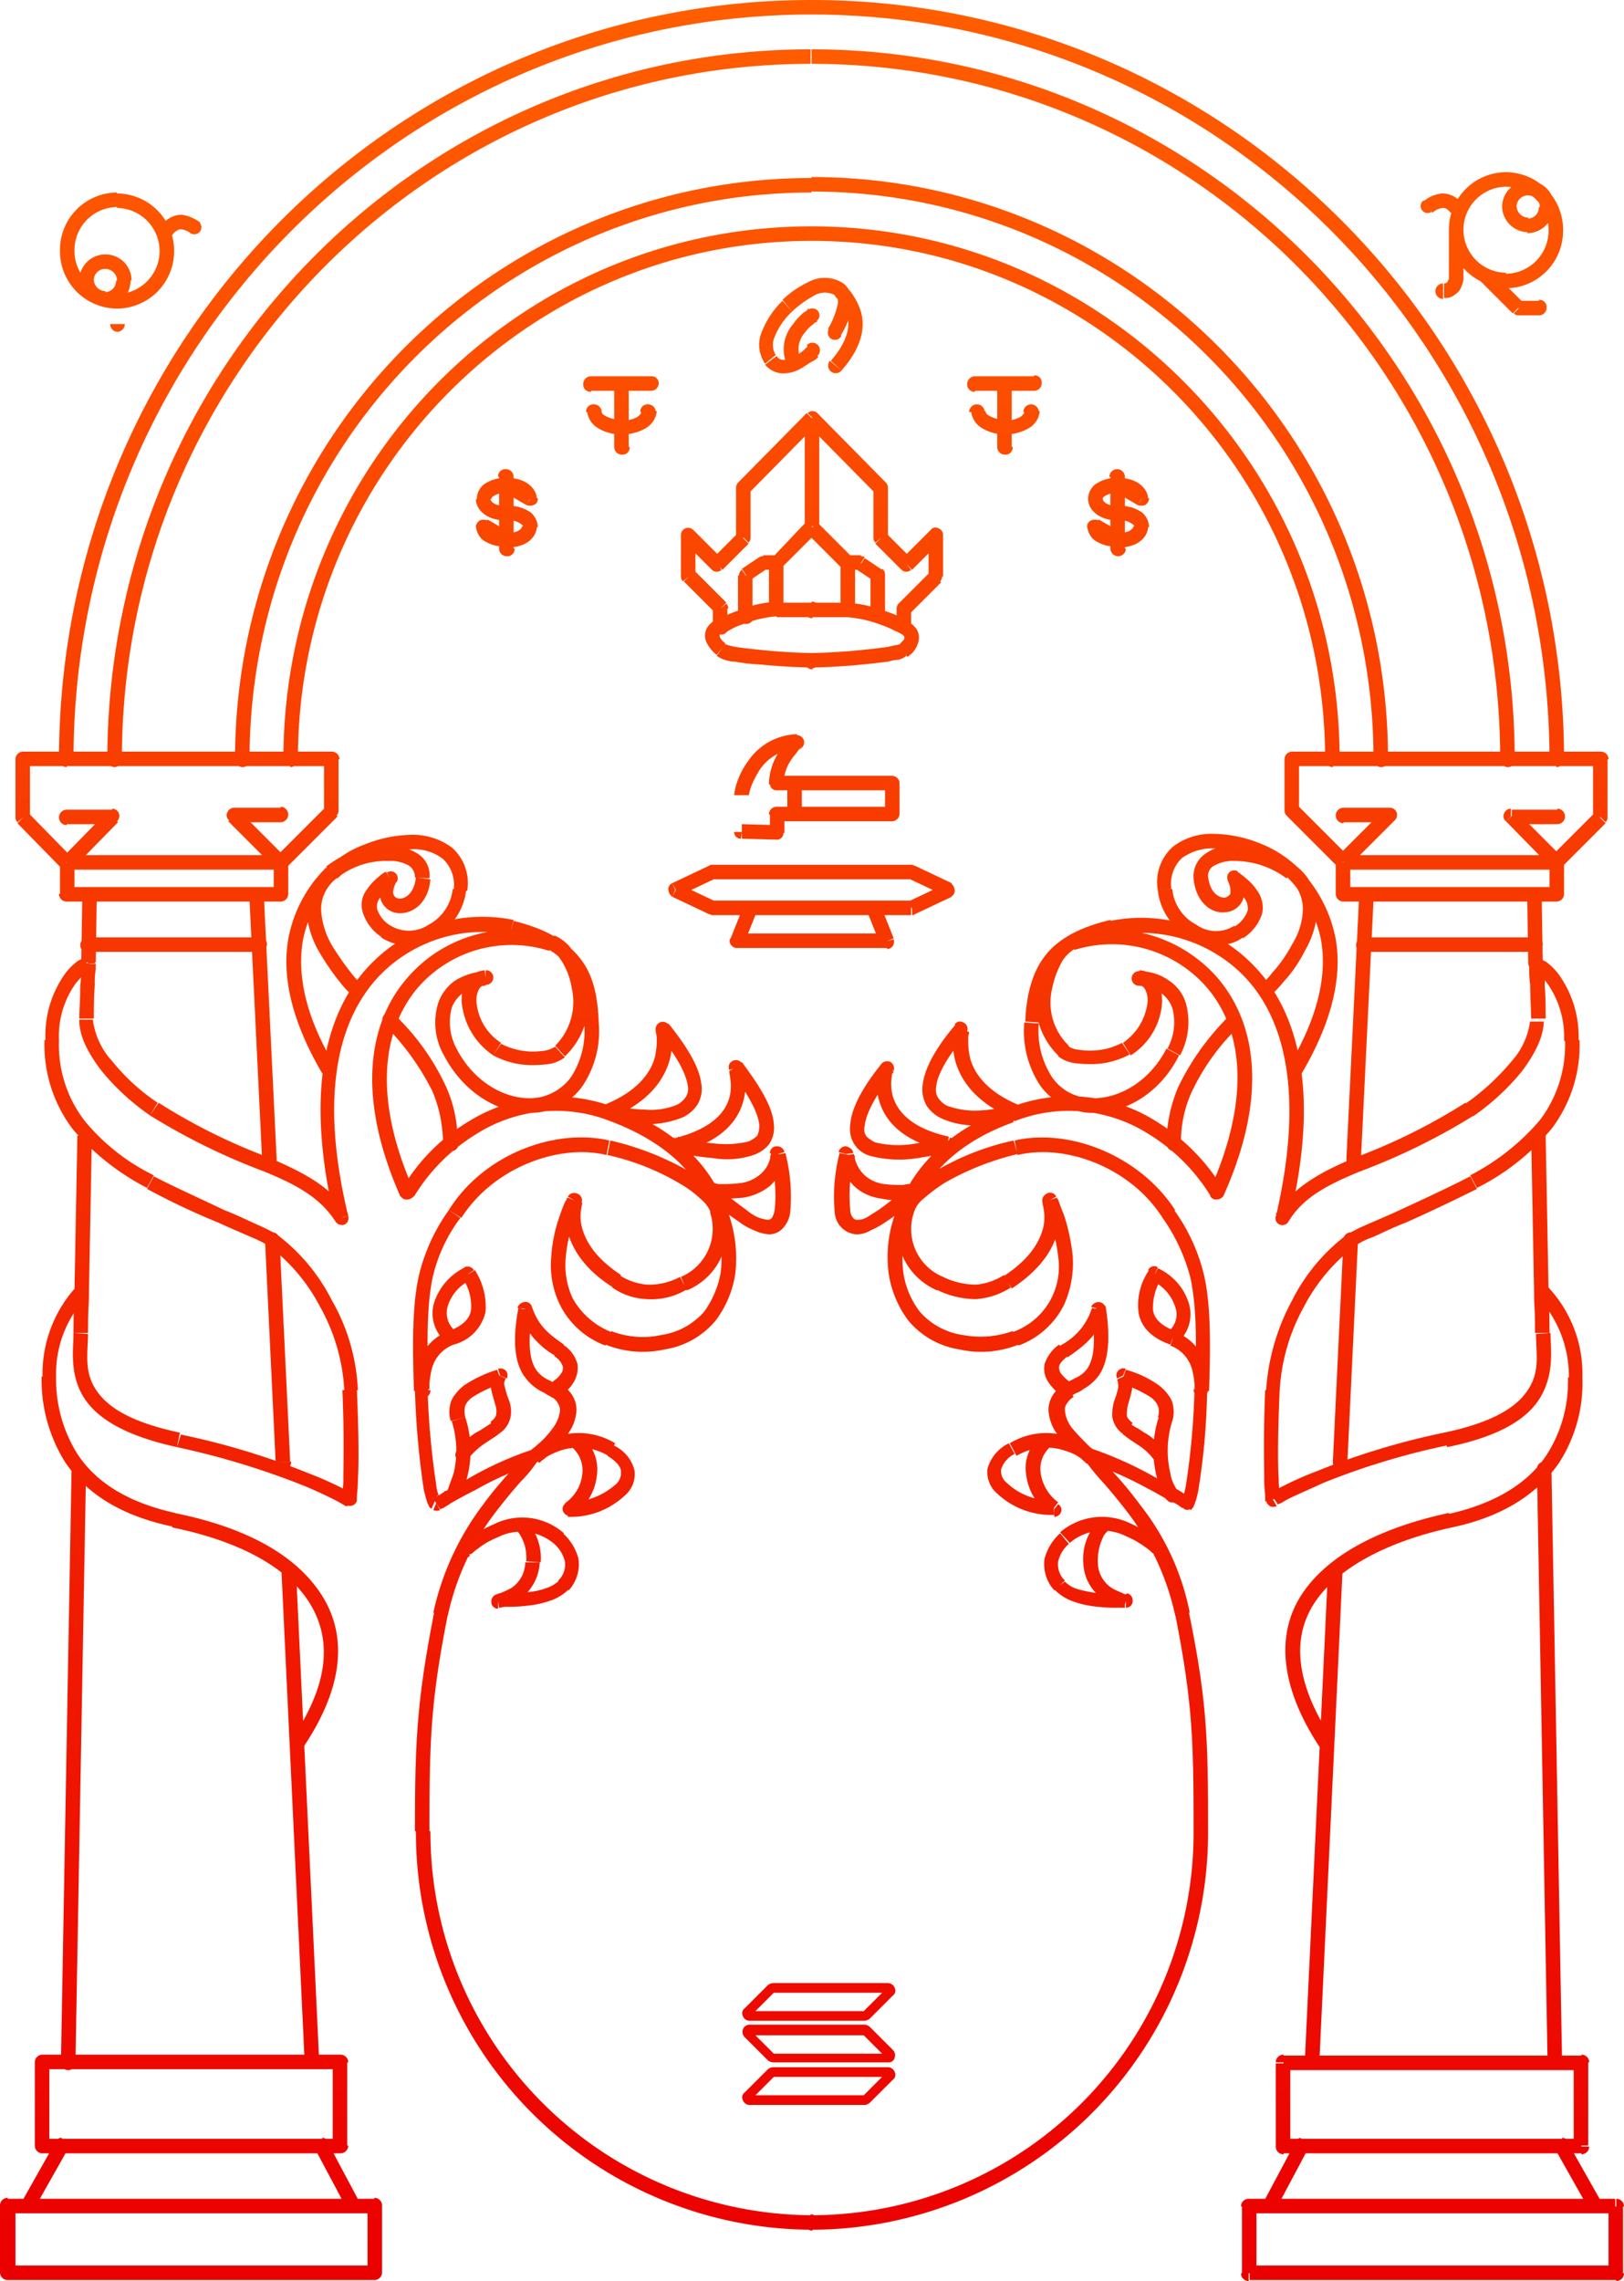 <svg id="Layer_1" data-name="Layer 1" xmlns="http://www.w3.org/2000/svg" xmlns:xlink="http://www.w3.org/1999/xlink" viewBox="0 0 167.9 235.8"><defs><style>.cls-1{fill:url(#linear-gradient);}</style><linearGradient id="linear-gradient" x1="88.15" y1="838.86" x2="88.15" y2="1073.08" gradientTransform="translate(0 -834)" gradientUnits="userSpaceOnUse"><stop offset="0" stop-color="#ff5d00"/><stop offset="1" stop-color="#eb0000"/></linearGradient></defs><path class="cls-1" d="M11.1,82.6h-.8a.79.79,0,0,0,.8.8Zm23.1,0v.8a.79.79,0,0,0,.8-.8Zm107.8,0h-.8a.79.79,0,0,0,.8.8Zm23.1,0v.8a.68.68,0,0,0,.7-.7ZM65.3,43a.79.79,0,0,0-.8.8.74.74,0,0,0,.8.8Zm6.2,1.5a.79.79,0,0,0,.8-.8.71.71,0,0,0-.8-.7Zm-3.8,5.8a.79.79,0,0,0,.8.8.74.74,0,0,0,.8-.8ZM59,55.7l-.4.6a1.1,1.1,0,0,0,.8,0,.67.67,0,0,0,.4-.7H59Zm-2.4-1.5v-.8a.73.73,0,0,0-.7.6.76.76,0,0,0,.3.8Zm0,5.8h-.8a.79.79,0,0,0,.8.8Zm.7-6.6a.79.79,0,0,0-.8-.8.74.74,0,0,0-.8.8Zm-.7,6.5h.8a.55.55,0,0,0-.4-.6Zm-2.4-1.4.4-.6a1.1,1.1,0,0,0-.8,0,.84.84,0,0,0-.4.7h.8Zm1.6,2.3a.79.79,0,0,0,.8.8.74.74,0,0,0,.8-.8Zm66.4-5.1-.4.6a1.1,1.1,0,0,0,.8,0,.84.84,0,0,0,.4-.7h-.8Zm-2.4-1.5v-.8a.73.73,0,0,0-.7.6.76.76,0,0,0,.3.8Zm0,5.8H119a.79.79,0,0,0,.8.8Zm.7-6.6a.8.8,0,1,0-1.6,0Zm-.7,6.5h.8a.55.55,0,0,0-.4-.6Zm-2.4-1.4.4-.6a1.1,1.1,0,0,0-.8,0,.67.67,0,0,0-.4.7h.8Zm1.6,2.3a.8.8,0,0,0,1.6,0ZM50,122.3a.79.79,0,0,0,.8.8.74.74,0,0,0,.8-.8ZM45.1,109a.78.78,0,1,0-1.1,1.1Zm-4.4-1.9a.78.78,0,0,0,1.1-1.1ZM38.5,94.3l-.5-.6h0Zm9.4.6-.7-.1h0Zm-3.4,0,.7.4a.72.72,0,0,0-1-1Zm-.4,5.5-.4.6h0Zm7.6-4.3.7.1h0ZM38.5,94.3l-.5-.5h0Zm-.9,20.9a.74.74,0,0,0,1.3-.7ZM13.1,156a.75.75,0,1,0-1.5-.1Zm-2.6,61.3a.75.75,0,0,0,1.5.1Zm3.2-95.8a.75.75,0,0,0-1.5-.1Zm-1.8,16a.75.75,0,0,0,1.5.1Zm2.3-40.3a.75.75,0,0,0-1.5-.1Zm-1.7,6.5a.75.75,0,1,0,1.5.1Zm22.3,62.7a.75.75,0,0,0-1.5.1Zm.9,50.9a.75.75,0,1,0,1.5-.1Zm-2.6-85.1a.75.75,0,0,0-1.5.1Zm-.3,23.1a.75.75,0,1,0,1.5-.1ZM31.5,97.1a.75.75,0,1,0-1.5.1ZM31.3,124a.75.75,0,1,0,1.5-.1Zm41.4-13.5.6-.5a.76.76,0,0,0-.9-.2.81.81,0,0,0-.4.9ZM67,119l-.3-.7a.74.74,0,0,0,0,1.4Zm13.3-4.5.6-.5a.75.75,0,0,0-1-.2.69.69,0,0,0-.3.9Zm-6.2,7.9-.2-.7a.86.86,0,0,0-.6.7.73.73,0,0,0,.6.7Zm3.6,4.8.1-.7a.68.68,0,0,0-.8.4.76.76,0,0,0,.2.9Zm6.9-3.8.7-.2a.76.76,0,0,0-.8-.6.68.68,0,0,0-.7.7ZM47.2,147.9a.75.75,0,0,0,1.5-.1Zm3.7-5.5.3.7h0Zm1.7-6.6.6-.4a.78.78,0,0,0-1-.3Zm9.5,7.9-.4.6h0Zm-3.6-4.3.7-.2a.69.69,0,0,0-.8-.5.86.86,0,0,0-.7.6Zm.9,15.3-.5-.6a.77.77,0,0,0-.1,1,.68.68,0,0,0,1,.1Zm8-.8.4-.6h0Zm-4.3,6.2-.4-.6a.67.67,0,0,0-.3.8.75.75,0,0,0,.7.5Zm1-7.7a.72.72,0,0,0-.8,1.2Zm-13.9,5.8a.72.72,0,1,0,1.2.8Zm1.3-7.4-.7.2h0Zm4.4-4.5.7.3a.75.75,0,0,0-.1-.8.78.78,0,0,0-.8-.2Zm-.5,5.5-.4-.6h0Zm-4,2.3a.72.72,0,1,0,1.2.8Zm.3,9.7a.78.78,0,1,0,1.1,1.1Zm10.3-.7.5-.6h0Zm.5,4.9.6.5h0Zm-6.8,1.6-.1-.7a.76.76,0,0,0-.6.8.68.68,0,0,0,.7.7Zm3.6-4h0Zm-.8-4.4a.78.78,0,0,0-1.1,1.1ZM11.1,87.8a.8.8,0,0,0,0,1.6Zm4.7.7.5.5a.78.78,0,0,0,.2-.8.75.75,0,0,0-.7-.5Zm-9.2.1H5.8a.76.76,0,0,0,.2.5Zm0-6v-.8a.79.79,0,0,0-.8.8Zm31.9,0h.8a.79.79,0,0,0-.8-.8Zm0,5.3.5.5a.76.76,0,0,0,.2-.5Zm-10.1.5v-.8a.75.75,0,0,0-.7.5.63.63,0,0,0,.2.8Zm4.8.7a.8.8,0,0,0,0-1.6Zm0,7.4v.8a.79.79,0,0,0,.8-.8Zm-22.1,0h-.8a.79.79,0,0,0,.8.8ZM8.6,217.3v-.8a.79.79,0,0,0-.8.8Zm30.8,0h.8a.79.79,0,0,0-.8-.8Zm0,8.6v.8a.79.79,0,0,0,.8-.8Zm-30.8,0H7.8a.79.79,0,0,0,.8.8Zm32.3,6.2v.8a.55.55,0,0,0,.6-.4.85.85,0,0,0,0-.7Zm-33.8,0-.7-.4a.85.85,0,0,0,0,.7.82.82,0,0,0,.6.4v-.7Zm3.5-6.2v-.8a.75.75,0,0,0-.7.4Zm26.9,0,.7-.4a.84.84,0,0,0-.7-.4ZM5,232.1v-.8a.79.79,0,0,0-.8.8Zm37.9,0h.8a.79.79,0,0,0-.8-.8Zm0,6.9v.8a.79.79,0,0,0,.8-.8ZM5,239H4.2a.79.79,0,0,0,.8.8Zm29.3-55a.72.72,0,1,0,1.2.8ZM22.2,161.2l-.2.8h0Zm-9.5-23.7h.7a.75.75,0,0,0-.5-.7.78.78,0,0,0-.8.2Zm-.1,4.5h0Zm10,10.9.2-.7h0Zm17.8,6.2-.4.6a.85.85,0,0,0,.7,0,.66.66,0,0,0,.4-.5Zm.1-11.2h0Zm-8.1-15.6-.4.6h0Zm-12.6-6,.4-.7h0Zm-6.5-22.6H14a.91.91,0,0,0-.3-.7.88.88,0,0,0-.7-.1Zm6.8,15.1.4-.6h0ZM39.5,130l-.6.4a.81.81,0,0,0,.9.3.75.75,0,0,0,.4-.9Zm17.6-30-.2.7h0Zm8.3,9.8h0Zm-14.6,3-.7.3h0Zm3.6-7.6.1.7a.75.75,0,0,0-.1-1.5Zm1.2,7.3.4-.6h0Zm6.5.3.5.6Zm-.9-11.2.2-.7h0ZM46.3,127.4l-.7.3a.67.67,0,0,0,.7.4.84.84,0,0,0,.7-.4Zm21.2-8.1.3-.7h0Zm10.9,9.5.7-.3h0Zm-.8,11.4-.6-.5h0Zm-10.5,2.3.3-.7h0Zm-3.5-14.3.7.3a.73.73,0,0,0-.4-1,.78.78,0,0,0-1,.3Zm4.3,8.4.4-.6h0Zm7,.2-.3-.7h0Zm3.4-7.6-.7.2h0Zm-11.2-6.5.2-.7h0Zm-15.9,6.9.6.4h0Zm-3.4,18.2h0Zm1.5,11.7-.3.7a.85.85,0,0,0,.7,0Zm10-4.8.6.4a.76.76,0,0,0,0-.8.83.83,0,0,0-.8-.3ZM88,234.6a.8.8,0,0,0,0-1.6ZM13.3,101a.8.8,0,0,0,0,1.6ZM31,102.5a.8.8,0,1,0,0-1.6ZM72,46.7a.79.79,0,0,0-.8-.8.74.74,0,0,0-.8.8Zm-5.6,0a.79.79,0,0,0-.8-.8.74.74,0,0,0-.8.8ZM105,43a.79.79,0,0,0-.8.8.74.74,0,0,0,.8.8Zm6.1,1.5a.79.79,0,0,0,.8-.8.74.74,0,0,0-.8-.8Zm-3.8,5.8a.79.79,0,0,0,.8.8.74.74,0,0,0,.8-.8Zm4.3-3.6a.8.8,0,1,0-1.6,0Zm-5.6,0a.8.8,0,1,0-1.6,0ZM88.7,40.9a.78.78,0,1,0-1.1-1.1Zm-4.8.4.6-.5h0Zm1.7-5.5-.5-.6h0ZM91,34.1l-.4.6h0Zm-1.1,4a.74.74,0,1,0,1.3.7Zm-1.3-.8a.72.72,0,0,0-.8-1.2ZM85.4,42a.76.76,0,1,0,1.4-.6Zm6-8.5a.72.72,0,1,0-.8,1.2ZM90,41.4a.78.78,0,0,0,1.2,1Zm-1.8,5.9.5-.5a.73.73,0,0,0-1,0Zm-7.1,7.2-.6-.5a.76.76,0,0,0-.2.5Zm0,5.2.5.5a.76.76,0,0,0,.2-.5Zm-2.7,2.7-.6.6a.72.72,0,0,0,1,0Zm-3-3,.5-.5a.78.78,0,0,0-.8-.2.75.75,0,0,0-.5.7Zm0,4.3h-.8a.76.76,0,0,0,.2.5ZM78.7,67h.8a.76.76,0,0,0-.2-.5Zm-.8,1.9a.79.79,0,0,0,.8.8.74.74,0,0,0,.8-.8Zm5.2-6.6v-.7a.6.6,0,0,0-.4.1Zm-1.8,1.3-.4-.6a.71.71,0,0,0-.3.6Zm-.8,4.2a.79.79,0,0,0,.8.8.74.74,0,0,0,.8-.8Zm7.6.1a.79.79,0,0,0,.8-.8.74.74,0,0,0-.8-.8ZM79,69.5a.76.76,0,1,0-.6-1.4Zm-.3,1.8.5-.6h0Zm9.4,1.9a.8.8,0,1,0,0-1.6Zm7.2-18.7H96a.76.76,0,0,0-.2-.5Zm0,5.2h-.8a.76.76,0,0,0,.2.5Zm2.6,2.7-.5.6a.72.72,0,0,0,1,0Zm3-3h.8a.75.75,0,0,0-.5-.7.63.63,0,0,0-.8.2Zm0,4.3.5.5a.76.76,0,0,0,.2-.5ZM97.6,67l-.5-.5a.76.76,0,0,0-.2.5Zm-.7,1.9a.79.79,0,0,0,.8.8.74.74,0,0,0,.8-.8Zm-3.7-6.6.4-.6a.6.6,0,0,0-.4-.1ZM95,63.5h.7a.71.71,0,0,0-.3-.6Zm-.7,4.3a.75.75,0,0,0,1.5-.1Zm-6.1-1.4a.79.79,0,0,0-.8.8.74.74,0,0,0,.8.8Zm9.7,1.7a.76.76,0,1,0-.6,1.4Zm-.3,3.2-.5-.6h0Zm-9.4.4a.8.8,0,0,0,0,1.6Zm7.7,29.7v.8a.71.71,0,0,0,.6-.3.88.88,0,0,0,.1-.7Zm-15.5,0-.7-.3a.62.62,0,0,0,.1.7.71.71,0,0,0,.6.3Zm.5-11.3h-.8a.68.68,0,0,0,.7.7Zm5.7-9.3.5.6a.78.78,0,0,0,.2-.8.75.75,0,0,0-.7-.5Zm-2.1,4.3h-.7a.68.68,0,0,0,.7.7Zm1.8,3.2V89a.79.79,0,0,0,.8-.8h-.8Zm-1.8,0v-.8a.79.79,0,0,0-.8.8Zm0,1.9v.7a.68.68,0,0,0,.7-.7Zm11.9-5.1h.8a.79.79,0,0,0-.8-.8Zm0,3.1V89a.79.79,0,0,0,.8-.8Zm-10.1,0h-.8a.79.79,0,0,0,.8.8Zm12.2,9.7v.8a.37.37,0,0,0,.3-.1Zm3.7-1.8.3.7a.67.67,0,0,0,.4-.7,1,1,0,0,0-.4-.7Zm-3.7-1.8.3-.7c-.1,0-.2-.1-.3-.1Zm-20.7,0v-.8a.37.37,0,0,0-.3.1ZM74,96.1l-.3-.7a.67.67,0,0,0-.4.7,1,1,0,0,0,.4.7Zm3.8,1.8-.3.7c.1,0,.2.1.3.1ZM20.5,28a1,1,0,0,0,.4,1,1,1,0,0,0,1-.4Zm3.4.2a.72.72,0,0,0,.8-1.2Zm130.4-1.8a.7.7,0,0,0,1,.4.83.83,0,0,0,.5-1Zm-2.9-1.6a.72.72,0,0,0,.8,1.2Zm3.3,7.9h0Zm-1.3.7a.8.8,0,1,0,0,1.6Zm5-1.3a.78.78,0,0,0-1.1,1.1Zm2.8,3.9-.5.5a.76.76,0,0,0,.5.2Zm2.1.7a.79.79,0,0,0,.8-.8.74.74,0,0,0-.8-.8Zm-147.7.9a.77.77,0,0,0,.7.8.79.79,0,0,0,.8-.8Zm109.2,84.7a.79.79,0,0,0,.8.8.74.74,0,0,0,.8-.8Zm7.5-12.3a.78.78,0,0,0-1.1-1.1Zm2.3-4a.78.78,0,1,0,1.1,1.1Zm3.2-11.7.5-.6h0Zm-9.4.6.7-.1h0Zm3.4,0,.4-.7a.72.72,0,0,0-1,1Zm.4,5.5.4.6h0Zm-7.6-4.3-.7.1h0Zm13.2-1.8.5-.5h0Zm-.4,20.1a.74.74,0,0,0,1.3.7Zm27.2,41.5a.75.75,0,1,0-1.5.1Zm-.3,61.4a.71.71,0,0,0,.8.7c.5,0,.7-.3.7-.8Zm-.3-95.8a.71.71,0,0,0-.8-.7.77.77,0,0,0-.7.8Zm-1.2,16a.71.71,0,0,0,.8.7.77.77,0,0,0,.7-.8Zm.8-40.4a.75.75,0,0,0-1.5.1Zm-1.4,6.6a.75.75,0,0,0,1.5-.1ZM143,166.5a.75.75,0,1,0-1.5-.1Zm-4,50.8a.75.75,0,1,0,1.5.1Zm5.6-85a.75.75,0,1,0-1.5-.1ZM142,155.2a.75.75,0,0,0,1.5.1Zm4.2-58a.75.75,0,1,0-1.5-.1Zm-2.8,26.7a.75.75,0,0,0,1.5.1Zm-39.9-13.4.7.2a.74.74,0,0,0-.4-.9.65.65,0,0,0-.9.2Zm5.8,8.5.2.7a.74.74,0,0,0,0-1.4Zm-13.4-4.5.7.3a.81.81,0,0,0-.3-.9.8.8,0,0,0-1,.2Zm6.3,7.9.2.7a.86.86,0,0,0,.6-.7.73.73,0,0,0-.6-.7Zm-3.6,4.8.5.6a.76.76,0,0,0,.2-.9.68.68,0,0,0-.8-.4Zm-6.9-3.8.7-.1c0-.4-.4-.6-.7-.7a.76.76,0,0,0-.8.6Zm35.9,24.3a.75.75,0,1,0,1.5.1Zm-2.2-5.3-.3.7h0Zm-1.8-6.6.3-.7a.69.69,0,0,0-1,.3Zm-9.4,7.9.4.6h0Zm3.6-4.3.7-.1a.75.75,0,0,0-.7-.6.89.89,0,0,0-.8.5Zm-.9,15.3-.5.6a.76.76,0,0,0,1-.1.67.67,0,0,0-.1-1Zm-8.1-.8-.4-.6h0Zm4.4,6.2v.8a.75.75,0,0,0,.7-.5.67.67,0,0,0-.3-.8Zm-.2-6.5a.72.72,0,1,0-.8-1.2Zm11.8,5.5a.72.72,0,0,0,1.2-.8Zm-.1-8.3.7.2h0Zm-4.4-4.5.3-.7a.72.72,0,0,0-.9,1Zm.5,5.5.5-.6h0Zm2.8,3.1a.72.72,0,0,0,1.2-.8Zm-.1,10a.78.78,0,1,0,1.1-1.1Zm-9.2-1.8-.5-.6h0Zm-.6,4.9-.6.5h0Zm6.9,1.6v.7a.68.68,0,0,0,.7-.7.76.76,0,0,0-.6-.8Zm-3.7-4h0Zm1.9-3.3a.78.78,0,0,0-1.1-1.1Zm46.4-73a.8.8,0,0,0,0-1.6Zm-4.8-.8v-.8a.75.75,0,0,0-.7.5.63.63,0,0,0,.2.8Zm9.3.1.5.5a.76.76,0,0,0,.2-.5Zm0-6h.8a.79.79,0,0,0-.8-.8Zm-31.9,0v-.8a.79.79,0,0,0-.8.8Zm0,5.3H137a.76.76,0,0,0,.2.5Zm10.1.5.5.5a.78.78,0,0,0,.2-.8.75.75,0,0,0-.7-.5Zm-4.8-.8a.8.8,0,0,0,0,1.6Zm0,8.9h-.8a.79.79,0,0,0,.8.8Zm22,0v.8a.79.79,0,0,0,.8-.8ZM167.7,226v.8a.79.79,0,0,0,.8-.8Zm-30.8,0h-.8a.79.79,0,0,0,.8.8Zm0-8.7v-.8a.79.79,0,0,0-.8.8Zm30.8,0h.8a.79.79,0,0,0-.8-.8Zm-32.3,14.8-.7-.4a.85.85,0,0,0,0,.7.82.82,0,0,0,.6.4v-.7Zm33.7,0v.8a.55.55,0,0,0,.6-.4.85.85,0,0,0,0-.7Zm-3.4-6.2.7-.4a.84.84,0,0,0-.7-.4Zm-27,0v-.8a1,1,0,0,0-.7.4Zm32.6,13.2v.8a.79.79,0,0,0,.8-.8Zm-38,0h-.8a.79.79,0,0,0,.8.8Zm0-6.9v-.8a.79.79,0,0,0-.8.8Zm38,0h.8a.79.79,0,0,0-.8-.8Zm-30.6-47.4a.72.72,0,0,0,1.2-.8Zm13.4-23.6.2.7h0Zm9.5-23.7.6-.5a.78.78,0,0,0-.8-.2.75.75,0,0,0-.5.7Zm.1,4.5h0Zm-10,10.9-.2-.7h0Zm-17.9,6.2-.7.2a1,1,0,0,0,.4.5.85.85,0,0,0,.7,0Zm0-11.2h0Zm8.1-15.6.4.6h0Zm12.6-6-.4-.7h0Zm6.5-22.6.3-.7a.62.62,0,0,0-.7.1.78.78,0,0,0-.3.7Zm-6.9,15.1-.4-.6h0ZM136.8,130l-.7-.2a.72.72,0,0,0,1.3.6Zm-17.6-30,.2.7h0Zm-8.3,9.8h0Zm14.6,3,.7.3h0Zm-3.6-7.6.1-.7a.75.75,0,0,0-.1,1.5Zm-1.2,7.3-.4-.6h0Zm-6.5.3-.5.6Zm.8-11.2-.2-.7h0Zm15,25.8-.7.3a.67.67,0,0,0,.7.4.84.84,0,0,0,.7-.4Zm-21.2-8.1-.3-.7h0Zm-10.9,9.5-.7-.3h0Zm.8,11.4.6-.4h0Zm10.5,2.3-.3-.7h0Zm3.5-14.3.7-.4a.69.69,0,0,0-1-.3.82.82,0,0,0-.4,1Zm-4.3,8.4-.4-.6h0Zm-7,.2.3-.7h0Zm-3.5-7.6.7.2h0Zm11.3-6.5-.2-.7h0Zm15.9,6.9-.6.4h0Zm3.3,18.2h0ZM127,159.5l-.4.6a.85.85,0,0,0,.7,0Zm-10-4.8.2-.7a.67.67,0,0,0-.8.3.61.61,0,0,0,0,.8ZM88.2,233.1a.8.8,0,0,0,0,1.6Zm74.7-130.6a.8.8,0,0,0,0-1.6ZM145.2,101a.8.8,0,0,0,0,1.6ZM28.5,82.6a.79.79,0,0,0,.8.8.71.71,0,0,0,.7-.8Zm117.7,0a.8.8,0,0,0,1.6,0Zm-130.9,0a.77.77,0,0,0,.7.8.79.79,0,0,0,.8-.8Zm144,0a.8.8,0,0,0,1.6,0ZM88.1,4.1c-43,0-77.8,35.1-77.8,78.5h1.5c0-42.5,34.1-77,76.3-77Zm-77,79.2H34.2V81.8H11.1ZM35,82.6C35,53,58.8,29,88.1,29V27.5c-30.2,0-54.6,24.7-54.6,55.1ZM88.1,29c29.3,0,53.1,24,53.1,53.6h1.5c0-30.4-24.5-55.1-54.6-55.1ZM142,83.3h23.1V81.8H142Zm23.9-.7c0-43.3-34.8-78.5-77.8-78.5V5.6c42.1,0,76.2,34.4,76.3,77ZM65.3,44.5h3.1V43H65.3ZM71.5,43H68.4v1.5h3.1Zm-3.8.8v6.5h1.5V43.8Zm-8,11.9c0-1-1-2.2-3.1-2.2V55c1.6,0,1.6.8,1.6.7Zm-3.5-.8,2.4,1.4.8-1.3L57,53.6Zm.4-1.4a3.81,3.81,0,0,0-2.4.7,1.93,1.93,0,0,0-.7,1.5H55a.36.36,0,0,1,.2-.3,2.68,2.68,0,0,1,1.5-.4V53.5Zm-3.2,2.2c0,1,1,2.2,3.1,2.2V56.4c-1.6,0-1.6-.8-1.6-.7Zm3.2,2.2a2,2,0,0,1,1.5.4.36.36,0,0,1,.2.3h1.5a2.08,2.08,0,0,0-.7-1.5,3.81,3.81,0,0,0-2.4-.7v1.5Zm1.6.6c0-.1,0,.7-1.6.7v1.5c2.2,0,3.1-1.2,3.1-2.2ZM57.3,60V54.3H55.8V60Zm0-5.7v-.9H55.8v.9Zm-.7,4.8a2,2,0,0,1-1.5-.4.36.36,0,0,1-.2-.3H53.4a2.08,2.08,0,0,0,.7,1.5,3.81,3.81,0,0,0,2.4.7V59.1Zm-2.8,0,2.4,1.4.8-1.3-2.4-1.4Zm2,.8v.9h1.5v-.9Zm67.1-4.2c0-1-1-2.2-3.1-2.2V55c1.6,0,1.6.8,1.6.7Zm-3.5-.8,2.4,1.4.8-1.3-2.4-1.4Zm.4-1.4a3.81,3.81,0,0,0-2.4.7,1.93,1.93,0,0,0-.7,1.5h1.5a.36.36,0,0,1,.2-.3,2.68,2.68,0,0,1,1.5-.4V53.5Zm-3.1,2.2c0,1,1,2.2,3.1,2.2V56.4c-1.6,0-1.6-.8-1.6-.7Zm3.1,2.2a2,2,0,0,1,1.5.4.36.36,0,0,1,.2.3H123a2.08,2.08,0,0,0-.7-1.5,3.81,3.81,0,0,0-2.4-.7v1.5Zm1.6.6c0-.1,0,.7-1.6.7v1.5c2.2,0,3.1-1.2,3.1-2.2Zm-.9,1.5V54.3H119V60Zm0-5.7v-.9H119v.9Zm-.7,4.8a2,2,0,0,1-1.5-.4.36.36,0,0,1-.2-.3h-1.5a2.08,2.08,0,0,0,.7,1.5,3.81,3.81,0,0,0,2.4.7V59.1Zm-2.8,0,2.4,1.4.8-1.3-2.4-1.4Zm2,.8v.9h1.5v-.9ZM51.5,122.3a13.52,13.52,0,0,0-1.2-5.9A24.61,24.61,0,0,0,45,109l-1.1,1a26.3,26.3,0,0,1,5,6.9,14,14,0,0,1,1.1,5.3h1.5ZM41.2,106.5l.5-.5h0l-.1-.1-.2-.2a8.18,8.18,0,0,1-.8-.9,30.15,30.15,0,0,1-2.1-3,8.33,8.33,0,0,1-1.1-3.6A4,4,0,0,1,39,94.9l-1-1.1a5.75,5.75,0,0,0-2.1,4.4,9.38,9.38,0,0,0,1.3,4.3,24.86,24.86,0,0,0,2.2,3.2,9,9,0,0,0,.9,1l.3.3.1.1h0ZM39,94.9a8.2,8.2,0,0,1,5.4-1.8,3.81,3.81,0,0,1,2.1.5,1.43,1.43,0,0,1,.6,1.2l1.5.1a2.64,2.64,0,0,0-1.3-2.6,5.74,5.74,0,0,0-2.9-.8,10.22,10.22,0,0,0-6.5,2.2Zm8.2-.1C47,96.6,46,97,45.5,97a.68.68,0,0,1-.6-.4c-.1-.2-.1-.6.3-1.4l-1.3-.7a3.31,3.31,0,0,0-.3,2.7,2.07,2.07,0,0,0,1.8,1.3c1.5.1,3.1-1.1,3.3-3.5Zm-2.7.1-.4-.7h0a.35.35,0,0,1-.2.1c-.1.1-.3.2-.5.4a6,6,0,0,0-1.3,1.4,2.58,2.58,0,0,0-.4,2.3,4.73,4.73,0,0,0,2,2.6l.9-1.2a3.08,3.08,0,0,1-1.4-1.7,1.38,1.38,0,0,1,.3-1.2,4.74,4.74,0,0,1,1-1,1.38,1.38,0,0,0,.4-.3.1.1,0,0,0,.1-.1h0C44.9,95.5,44.9,95.5,44.5,94.9Zm-.9,6.1a5,5,0,0,0,5.5,0,6.43,6.43,0,0,0,3.3-4.9L51,96a4.72,4.72,0,0,1-2.5,3.7,3.67,3.67,0,0,1-3.9.1Zm8.9-4.8a4.88,4.88,0,0,0-1.6-4.5,6.77,6.77,0,0,0-4.2-1.3,13.3,13.3,0,0,0-4.8,1A10.48,10.48,0,0,0,38,93.9l1.1,1a9.4,9.4,0,0,1,3.4-2.1,13.21,13.21,0,0,1,4.2-.9,4.83,4.83,0,0,1,3.3,1,3.66,3.66,0,0,1,1.1,3.2ZM37.9,93.8a13.91,13.91,0,0,0-3.9,7.4c-.6,3.5.1,8.1,3.6,14l1.3-.8c-3.4-5.6-3.9-9.9-3.4-13A12.51,12.51,0,0,1,39,94.8ZM11.6,155.9l-1.1,61.4H12l1.1-61.4Zm.6-34.4-.3,16h1.5l.3-16Zm.5-24.4-.1,6.5h1.5l.1-6.5Zm20.6,69.4,2.4,50.8,1.5-.1-2.4-50.8Zm-1.7-34.2,1.1,23,1.5-.1-1.1-23ZM30,97.2,31.3,124l1.5-.1L31.5,97.1Zm42.7,13.3-.7.2h0v.1a3.54,3.54,0,0,1,.1.6,7.88,7.88,0,0,1-.2,2c-.4,1.5-1.7,3.5-5.2,4.9l.6,1.4c3.9-1.6,5.5-3.9,6.1-5.9a8.35,8.35,0,0,0,.3-2.5c0-.3-.1-.6-.1-.8v-.3h0A4,4,0,0,1,72.7,110.5Zm-6,9.2a14.53,14.53,0,0,0,3.9.6,9.79,9.79,0,0,0,4.2-.7,3.74,3.74,0,0,0,1.5-1.3,3.14,3.14,0,0,0,.4-2.2c-.2-1.6-1.3-3.6-3.4-6.2l-1.1,1c2.1,2.5,2.9,4.2,3.1,5.4a1.55,1.55,0,0,1-.2,1.2,2.36,2.36,0,0,1-.9.8,7,7,0,0,1-3.4.5,11.58,11.58,0,0,1-3.5-.6Zm13.6-5.2-.7.3h0v.2a3.54,3.54,0,0,1,.1.6,4.69,4.69,0,0,1-.1,2c-.4,1.4-1.7,3.2-5.8,4.2l.3,1.5c4.5-1,6.3-3.2,6.9-5.2a6,6,0,0,0,.2-2.6,1.88,1.88,0,0,0-.2-.8.35.35,0,0,0-.1-.2v-.1h0C81,114.2,81,114.2,80.3,114.5Zm-6.4,8.6a18.27,18.27,0,0,0,3.9.7,8.73,8.73,0,0,0,4.3-.3,3.55,3.55,0,0,0,1.6-1.1,3,3,0,0,0,.5-2.1c-.1-1.6-1.2-3.6-3.3-6.4l-1.2.9c2.1,2.7,2.9,4.5,3,5.6a2.68,2.68,0,0,1-.2,1.1,3.49,3.49,0,0,1-.9.6,10.13,10.13,0,0,1-3.6.2,16.25,16.25,0,0,1-3.7-.7Zm3.8,4.1-.1.7h.3c.2,0,.5.1.8.1a21.82,21.82,0,0,0,2.4-.1,5.94,5.94,0,0,0,2.7-1.2,5.15,5.15,0,0,0,1.6-3.2l-1.5-.2a3.08,3.08,0,0,1-1.1,2.2,4,4,0,0,1-2,.9,14.8,14.8,0,0,1-2,.1,1.48,1.48,0,0,1-.7-.1h-.2C77.8,126.5,77.8,126.5,77.7,127.2Zm6.1-3.6a15,15,0,0,1,.5,5.5,2.19,2.19,0,0,1-.3.9.52.52,0,0,1-.4.2,5.07,5.07,0,0,1-.9-.2,4.58,4.58,0,0,1-1.3-.8c-1-.7-2.1-1.6-3.2-2.5l-1,1.1a38.45,38.45,0,0,0,3.4,2.6,6.47,6.47,0,0,0,1.6.9,4.19,4.19,0,0,0,1.5.4,1.93,1.93,0,0,0,1.5-.7,2.93,2.93,0,0,0,.7-1.6,18,18,0,0,0-.5-6.1ZM47.9,147.8l.7-.1h0v-.5a7.84,7.84,0,0,1,.2-1.4,3.64,3.64,0,0,1,2.3-2.7l-.5-1.4a5,5,0,0,0-3.2,3.7,5.88,5.88,0,0,0-.2,1.7v.7h0S47.2,147.9,47.9,147.8Zm3.2-4.7a4.51,4.51,0,0,0,3.3-3.4,7,7,0,0,0-1.1-4.3l-1.3.8a5.16,5.16,0,0,1,.9,3.3c-.1.8-.7,1.6-2.3,2.2Zm1.2-8a6.2,6.2,0,0,0-3.2,3.6,3.85,3.85,0,0,0,1.3,4.2l.9-1.2a2.38,2.38,0,0,1-.8-2.6,4.46,4.46,0,0,1,2.4-2.7Zm9.3,12.7.4.7h0a.1.1,0,0,0,.1-.1,1.38,1.38,0,0,1,.4-.3,3.64,3.64,0,0,0,1-1.1,2.84,2.84,0,0,0,.4-1.9,3.44,3.44,0,0,0-1.5-2l-.9,1.2a1.91,1.91,0,0,1,.9,1.1,1,1,0,0,1-.2.7,2.34,2.34,0,0,1-.7.7c-.1.1-.2.2-.3.2a.1.1,0,0,0-.1.1h0C61.3,147.2,61.3,147.2,61.6,147.8Zm.9-4.7c-1.4-1-2.6-1.8-3.3-3.9l-1.4.4a8.23,8.23,0,0,0,3.9,4.7Zm-4.7-3.8c-.7,3.7-.3,5.9.7,7.2a5,5,0,0,0,1.6,1.4,4.35,4.35,0,0,1,.7.4,2.19,2.19,0,0,1,.5.3l.8-1.3a4.88,4.88,0,0,0-.7-.3l-.6-.3a3.13,3.13,0,0,1-1.1-.9c-.6-.8-1.1-2.5-.4-6.1Zm3.4,9.2a1.54,1.54,0,0,1,.7.7,1.45,1.45,0,0,1,.2.7,3.7,3.7,0,0,1-.8,1.9,8.83,8.83,0,0,1-1.6,1.7c-.2.2-.5.4-.6.5s-.1.1-.2.1h0l.5.6.5.6H60l.2-.2a3.19,3.19,0,0,0,.7-.6c.5-.5,1.2-1.2,1.8-1.9a4.61,4.61,0,0,0,1.1-2.7,2.82,2.82,0,0,0-.4-1.5,3,3,0,0,0-1.3-1.2Zm-1.8,6.2.5.6h0a.1.1,0,0,0,.1-.1,1.38,1.38,0,0,1,.4-.3,7.88,7.88,0,0,1,1.6-.8,6,6,0,0,1,5.1.5l.7-1.3a7.24,7.24,0,0,0-6.3-.6c-.8.3-1.4.7-1.9.9-.2.2-.4.3-.5.4a.1.1,0,0,0-.1.1h0C58.9,154.2,58.9,154.2,59.4,154.7Zm7.6-.1c1,.6,1.4,1.2,1.4,1.6a1.57,1.57,0,0,1-.6,1.4,7.4,7.4,0,0,1-4.8,1.8l-.1,1.5a8.15,8.15,0,0,0,5.9-2.2,2.91,2.91,0,0,0,1-2.6,3.9,3.9,0,0,0-2.2-2.6Zm-3.5,6.1a5.67,5.67,0,0,0,2.4-4,4.44,4.44,0,0,0-1.8-4.3l-.9,1.2a3.15,3.15,0,0,1,1.2,2.9,4.16,4.16,0,0,1-1.8,3Zm-12.6-2,.6.4h0a.1.1,0,0,1,.1-.1,2.19,2.19,0,0,0,.3-.5,10.72,10.72,0,0,0,.6-1.7,11,11,0,0,0-.2-6.2l-1.4.4a10.09,10.09,0,0,1,.2,5.4c-.2.6-.4,1.1-.5,1.4s-.1.3-.2.4v.1h0C50.2,158.2,50.2,158.2,50.9,158.7Zm1.4-8.1a2.4,2.4,0,0,1,0-1.2,2.17,2.17,0,0,1,.8-.9,13.79,13.79,0,0,1,3-1.4l-.5-1.4a13.06,13.06,0,0,0-3.4,1.6,4.71,4.71,0,0,0-1.3,1.5,3.3,3.3,0,0,0-.1,2.2Zm2.9-4.6a2.89,2.89,0,0,0-.2,1.8c.1.5.3,1.1.4,1.5a1.86,1.86,0,0,1,.1,1c0,.2-.2.5-.6.8l.9,1.2a2.66,2.66,0,0,0,1.2-1.8,3.21,3.21,0,0,0-.2-1.7,9.29,9.29,0,0,1-.4-1.3.94.94,0,0,1,.1-.9Zm-.2,5.2a5.92,5.92,0,0,1-.6.4,8.79,8.79,0,0,1-1,.6,7.21,7.21,0,0,0-2,1.9l1.2.8a7.81,7.81,0,0,1,1.6-1.5l.9-.6a4.23,4.23,0,0,0,.7-.5Zm-2.7,13.1.5.5h0a.35.35,0,0,1,.2-.1,3.81,3.81,0,0,1,.6-.5,8.28,8.28,0,0,1,2.1-1.2,5.27,5.27,0,0,1,5.8.7l1-1.1a6.52,6.52,0,0,0-7.3-.9,10.12,10.12,0,0,0-2.4,1.4,4.35,4.35,0,0,0-.7.6l-.2.2h-.1C51.7,163.8,51.7,163.8,52.3,164.3Zm9.2-.6a3.53,3.53,0,0,1,1.1,1.8,2.25,2.25,0,0,1-.7,2l1.1,1a4,4,0,0,0,1-3.3,5.44,5.44,0,0,0-1.6-2.6Zm.5,3.8a3.69,3.69,0,0,1-1.4.8,7.12,7.12,0,0,1-2.1.4,13.43,13.43,0,0,1-1.9.1h-.8v1.4h.8a14.8,14.8,0,0,0,2-.1,10.27,10.27,0,0,0,2.4-.5,5,5,0,0,0,2.1-1.3Zm-6.3,2.1.1.7h.1a4.33,4.33,0,0,1,.5-.1,3.65,3.65,0,0,0,1.4-.7,4.91,4.91,0,0,0,2.2-3.9H58.5a3.2,3.2,0,0,1-1.5,2.7,9.74,9.74,0,0,1-1.1.5,1,1,0,0,0-.3.1h-.1C55.6,168.9,55.6,168.9,55.7,169.6Zm4.4-4a5.63,5.63,0,0,0-.7-3.2c-.2-.4-.4-.7-.5-.9s-.1-.2-.2-.2a.1.1,0,0,0-.1-.1h0l-.5.5-.5.5h0a.35.35,0,0,1,.1.2,3.11,3.11,0,0,1,.4.6,4.45,4.45,0,0,1,.5,2.5Zm-49-76.3h4.7V87.8H11.1ZM15.3,88l-4.7,4.8,1.1,1.1,4.7-4.8Zm-3.7,4.7L7.1,88.1,6,89.2l4.5,4.6ZM7.3,88.6V82.5H5.8v6.1Zm-.7-5.3H38.5V81.8H6.6Zm31.1-.7v5.3h1.5V82.6Zm.3,4.8-5.3,5.3,1.1,1.1,5.3-5.3Zm-4.3,5.3-4.8-4.8L27.8,89l4.8,4.8Zm-5.3-3.6h4.8V87.6H28.4ZM11.1,94H33.2V92.5H11.1Zm21.4-.8v3.3H34V93.2Zm.7,2.6H11.1v1.5H33.2Zm-21.3.7V93.3H10.4v3.2ZM8.6,218H39.4v-1.5H8.6Zm30-.7v8.6h1.5v-8.6Zm.8,7.9H8.6v1.5H39.4Zm-30.1.7v-8.6H7.8v8.6Zm31.6,5.5H7.1v1.5H40.9ZM7.7,232.5l3.5-6.2-1.3-.7-3.5,6.2Zm2.9-5.8H37.5v-1.5H10.6Zm26.2-.4,3.3,6.2,1.3-.7-3.3-6.2ZM5,232.9H42.9v-1.5H5Zm37.2-.8V239h1.5v-6.9Zm.7,6.2H5v1.5H42.9ZM5.8,239v-6.9H4.2V239Zm29.7-54.2c4.2-6.2,4.7-11.6,1.9-15.9s-8.2-7-15.2-8.4L22,162c6.9,1.4,11.9,4.1,14.2,7.8s2.1,8.3-1.9,14.2ZM22.3,160.5c-5.4-1.2-8.4-3.5-10.1-6.1a14.5,14.5,0,0,1-2.2-8H8.5a16.08,16.08,0,0,0,2.4,8.8c2,3,5.4,5.5,11.1,6.7ZM10,146.5a11.61,11.61,0,0,1,3.3-8.5l-1.1-1a13.3,13.3,0,0,0-3.6,9.4H10Zm1.9-9c0,1.7-.1,1.5-.1,4.4h1.5c0-3.1.1-2.5.1-4.4Zm-.1,4.4c0,1.5-.4,3.9.8,6.2s4,4.3,9.9,5.6l.3-1.5c-5.7-1.2-7.9-3-8.9-4.8s-.6-3.7-.6-5.4Zm10.7,11.8a82.34,82.34,0,0,1,12.9,3.9c1.5.6,2.7,1.2,3.5,1.6.4.2.7.4.9.5a.31.31,0,0,0,.2.1h.1l.4-.6.4-.6h-.1c-.1,0-.1-.1-.2-.1s-.5-.3-.9-.5a35.55,35.55,0,0,0-3.6-1.6,76.15,76.15,0,0,0-13.2-4Zm17.9,5.4.7.2h0v-.5c0-.3.1-.8.1-1.7.1-1.6.1-4.5-.1-9.3H39.6c.2,4.8.1,7.6.1,9.2,0,.8-.1,1.3-.1,1.6v.3h0C39.7,159,39.7,159,40.4,159.1Zm.8-11.3a20.43,20.43,0,0,0-2.7-9.3,19.5,19.5,0,0,0-5.7-6.8l-.8,1.2a18.84,18.84,0,0,1,5.3,6.3,19.76,19.76,0,0,1,2.5,8.7Zm-8.4-16.1a17.83,17.83,0,0,0-2-1c-.9-.4-2.1-1-3.4-1.5-2.5-1.2-5.4-2.5-7.3-3.5l-.7,1.3a74.44,74.44,0,0,0,7.4,3.5c1.3.6,2.5,1.1,3.4,1.5a13.6,13.6,0,0,1,1.8.9Zm-12.7-6.1a21.39,21.39,0,0,1-7.2-5.7,12.87,12.87,0,0,1-2.6-8.3H8.8a14.46,14.46,0,0,0,2.9,9.2,25.36,25.36,0,0,0,7.7,6.1Zm-9.8-13.9a9.36,9.36,0,0,1,1.7-5.9,5.63,5.63,0,0,1,1.1-1.1,1.44,1.44,0,0,1,.3-.2h.1l-.3-.7L13,103h0a.31.31,0,0,0-.2.1,2.19,2.19,0,0,1-.5.3,6.09,6.09,0,0,0-1.4,1.4,11,11,0,0,0-2,6.8h1.4Zm3-8h-.7v.6a9.74,9.74,0,0,1-.1,1.6c0,1.3-.1,2.7-.1,3.5h1.5c0-.8,0-2.2.1-3.5a7.59,7.59,0,0,1,.1-1.6v-.6h0S14,103.8,13.3,103.7Zm-.9,5.9c0,1.7,1,3.5,2.3,5.2a24.21,24.21,0,0,0,5,4.6l.8-1.3a21.29,21.29,0,0,1-4.7-4.3,7.74,7.74,0,0,1-2-4.3H12.4Zm7.3,9.8a66.51,66.51,0,0,0,11.8,5.8c3.4,1.4,5.8,2.7,7.4,5.2l1.3-.8c-1.8-2.9-4.7-4.3-8.1-5.8a60.87,60.87,0,0,1-11.5-5.7Zm20.5,10.4c-3.3-13.7-.5-21.3,3.7-25.3a14.87,14.87,0,0,1,13-3.8l.4-1.5a16.07,16.07,0,0,0-14.4,4.2c-4.7,4.5-7.4,12.7-4.1,26.7Zm16.7-29.1c3.2.8,5,1.9,6.1,3.4s1.5,3.3,1.6,5.8l1.5-.1c-.1-2.6-.5-4.8-1.9-6.6s-3.6-3.1-6.9-3.9Zm7.7,9.2a8.74,8.74,0,0,1-1.4,5.6,5.4,5.4,0,0,1-3.6,2.1c-2.8.3-6.3-1.4-8.2-5.1l-1.3.7c2.2,4.2,6.2,6.3,9.7,5.9a6.55,6.55,0,0,0,4.6-2.7,10.15,10.15,0,0,0,1.7-6.6Zm-13.2,2.6a5.76,5.76,0,0,1-.5-4.2,3.27,3.27,0,0,1,1.1-1.5,4.5,4.5,0,0,1,2.4-.8l-.1-1.5a6.68,6.68,0,0,0-3.1,1,4.81,4.81,0,0,0-1.7,2.3,6.83,6.83,0,0,0,.6,5.4Zm2.9-8.1a2.59,2.59,0,0,0-2,1.3,4.15,4.15,0,0,0-.3,2.5,7.4,7.4,0,0,0,3.2,5l.8-1.3a5.56,5.56,0,0,1-2.5-3.9,2.61,2.61,0,0,1,.2-1.6.89.89,0,0,1,.8-.5Zm.9,8.8a8.43,8.43,0,0,0,3.7,1,12.75,12.75,0,0,0,2-.1,3.63,3.63,0,0,0,1.7-.7l-1-1.1a3.36,3.36,0,0,1-1,.4,8.08,8.08,0,0,1-1.6.1,7.21,7.21,0,0,1-3-.8Zm7.4.1a7.68,7.68,0,0,0,2.2-7.4,10.14,10.14,0,0,0-1.2-3.2,4.25,4.25,0,0,0-2.1-1.9l-.5,1.4c.4.1.8.5,1.3,1.3a7.23,7.23,0,0,1,1,2.7,6.41,6.41,0,0,1-1.7,6Zm-1.1-12.4a14.3,14.3,0,0,0-15.2,4.3c-4,4.6-5.3,12.2-.7,22.6l1.4-.6c-4.5-10.1-3-17,.4-21A12.84,12.84,0,0,1,61,102.4ZM47,127.8a19.25,19.25,0,0,1,6.5-6.5A15.34,15.34,0,0,1,67.3,120l.5-1.4A17.09,17.09,0,0,0,52.7,120a19.7,19.7,0,0,0-7,7.1ZM67.3,120c5.3,2,8.7,5,10.4,9.1l1.4-.6c-1.9-4.6-5.7-7.9-11.3-10Zm10.4,9.1a12.05,12.05,0,0,1,1,6.6,9.86,9.86,0,0,1-1.7,4l1.2.9a10.77,10.77,0,0,0,2-4.7,13.89,13.89,0,0,0-1.1-7.4ZM77,139.7a7.27,7.27,0,0,1-4.4,2.4,8.92,8.92,0,0,1-5.2-.4l-.6,1.4a10.38,10.38,0,0,0,6.1.5,8.59,8.59,0,0,0,5.3-3Zm-9.6,2.1a7.84,7.84,0,0,1-4-3.5,8.16,8.16,0,0,1-.7-4.3,13.26,13.26,0,0,1,.9-3.8,7.26,7.26,0,0,1,.5-1.2.37.37,0,0,0,.1-.3v-.1h0l-.7-.3-.7-.4h0v.1c0,.1-.1.2-.2.4s-.3.7-.5,1.3a15.44,15.44,0,0,0-.9,4.2,9.41,9.41,0,0,0,.9,5.1,8.58,8.58,0,0,0,4.7,4.2Zm-3.8-13.6-.7-.3h0v.1a.31.31,0,0,1-.1.2c0,.2-.1.4-.1.7a5.68,5.68,0,0,0,.1,2.2c.4,1.8,1.6,4.1,4.8,6.1l.8-1.3c-2.9-1.9-3.8-3.8-4.1-5.2a4.77,4.77,0,0,1,0-1.7,4.33,4.33,0,0,1,.1-.5v-.1h0C64.3,128.5,64.3,128.5,63.6,128.2Zm3.9,9a6.74,6.74,0,0,0,3.6,1.2,7.12,7.12,0,0,0,4.1-1l-.7-1.3a6.69,6.69,0,0,1-3.4.8,6.3,6.3,0,0,1-2.9-1Zm7.7.3A6.76,6.76,0,0,0,79,129l-1.4.4a5.4,5.4,0,0,1-3,6.7Zm3.9-8.5a5.15,5.15,0,0,0-1.4-2.1,10.93,10.93,0,0,0-2.6-1.9,29.52,29.52,0,0,0-7.8-3l-.3,1.5a25.39,25.39,0,0,1,7.4,2.9,11.43,11.43,0,0,1,2.3,1.7,3.32,3.32,0,0,1,1,1.4Zm-11.9-7c-5.6-1.3-13,1.4-16.6,7.2l1.3.8c3.3-5.2,10.1-7.7,15-6.5Zm-16.6,7.2a19.23,19.23,0,0,0-3.1,6.8c-.6,2.7-.7,6.2-.5,11.9l1.5-.1c-.2-5.7-.1-9,.4-11.5a16.34,16.34,0,0,1,2.9-6.3Zm-3.5,18.6A85.87,85.87,0,0,0,48,158a12.68,12.68,0,0,0,.4,1.5c.1.1.1.3.2.4l.1.1a.1.1,0,0,1,.1.1h0l.3-.7.3-.7h0l.1.1.1.1v-.1a3.87,3.87,0,0,1-.3-1.2,83,83,0,0,1-.9-10Zm2.2,11.7.4.6h.1a.35.35,0,0,1,.2-.1,9.22,9.22,0,0,0,.8-.5c.7-.4,1.6-.9,2.6-1.4a33.74,33.74,0,0,1,6.1-2.7l-.4-1.4a35.48,35.48,0,0,0-6.4,2.9c-1,.6-2,1.1-2.7,1.5a9.22,9.22,0,0,1-.8.5.31.31,0,0,1-.2.1h-.1C48.9,158.9,48.9,158.9,49.3,159.5Zm9.3-5.2a16.42,16.42,0,0,1-1.7,2,39.29,39.29,0,0,0-2.8,3.4A28.65,28.65,0,0,0,49,170.8l1.5.3a27,27,0,0,1,4.8-10.5q1.5-1.95,2.7-3.3a13.42,13.42,0,0,0,1.8-2.2Zm-9.5,16.4c-1.8,9.2-2,13.3-2,22.7h1.5c0-9.3.1-13.3,1.9-22.4Zm-1.9,22.7a41.08,41.08,0,0,0,40.9,41.2v-1.5a39.61,39.61,0,0,1-39.4-39.7ZM13.3,102.5H31V101H13.3ZM70.5,46.7s0,.2-.4.5a3.41,3.41,0,0,1-1.6.4V49a4.75,4.75,0,0,0,2.4-.6,2.3,2.3,0,0,0,1.2-1.8H70.5Zm-2.1.8a3.41,3.41,0,0,1-1.6-.4c-.4-.2-.4-.4-.4-.5H64.9a2.3,2.3,0,0,0,1.2,1.8,4.5,4.5,0,0,0,2.4.6V47.5Zm36.6-3h3.1V43H105Zm6.1-1.5H108v1.5h3.1Zm-3.8.8v6.5h1.5V43.8Zm2.8,2.9s0,.2-.4.5a3.41,3.41,0,0,1-1.6.4V49a4.75,4.75,0,0,0,2.4-.6,2.3,2.3,0,0,0,1.2-1.8h-1.6Zm-2,.8a3.41,3.41,0,0,1-1.6-.4c-.4-.2-.4-.4-.4-.5h-1.5a2.3,2.3,0,0,0,1.2,1.8,4.5,4.5,0,0,0,2.4.6V47.5ZM88.2,40.4l-.5-.5h0l-.1.1-.3.3a8.65,8.65,0,0,1-1,.7,2.61,2.61,0,0,1-1.1.3.75.75,0,0,1-.7-.4l-1.2.9a2.46,2.46,0,0,0,1.9.9,3.74,3.74,0,0,0,1.8-.5c.5-.3.9-.6,1.3-.8a1.38,1.38,0,0,0,.4-.3l.1-.1h0Zm-3.8.4a2,2,0,0,1-.1-1.9,7.19,7.19,0,0,1,1.8-2.6l-1-1.1A9,9,0,0,0,83,38.3a3.45,3.45,0,0,0,.3,3.4Zm1.7-4.5a10.45,10.45,0,0,1,2.2-1.6,2.18,2.18,0,0,1,2.2-.1l.9-1.2a3.53,3.53,0,0,0-3.7-.1,9.69,9.69,0,0,0-2.6,1.8Zm4.4-1.6c.3.2.4.4.3.9a8.45,8.45,0,0,1-1,2.5l1.3.7a8.15,8.15,0,0,0,1.2-3.1,2.54,2.54,0,0,0-.9-2.3Zm-2.3,2-.4-.7h0a.1.1,0,0,0-.1.1,1.38,1.38,0,0,1-.4.3,6.53,6.53,0,0,0-1.1,1.2,4,4,0,0,0-.6,4.3l1.4-.6a2.57,2.57,0,0,1,.4-2.8,3.82,3.82,0,0,1,.9-.9c.1-.1.2-.2.3-.2a.1.1,0,0,0,.1-.1h0C88.6,37.3,88.6,37.3,88.2,36.7Zm2.7-2.6-.4.6h0a.1.1,0,0,1,.1.1l.3.3a3.22,3.22,0,0,1,.8,1.3c.4,1,.4,2.7-1.6,5l1.1,1c2.3-2.6,2.5-4.8,1.9-6.4a7.2,7.2,0,0,0-1-1.8c-.2-.2-.3-.4-.5-.5l-.1-.1h0C91.4,33.5,91.4,33.5,90.9,34.1ZM85.2,67.2V62.3H83.7v4.9ZM85,62.8l3.7-3.7L87.6,58,84,61.8Zm3.9-4.2V47.3H87.4V58.5h1.5ZM87.6,46.8,80.5,54l1.1,1.1,7.1-7.2Zm-7.3,7.7v5.2h1.5V54.5Zm.2,4.7-2.7,2.7L78.9,63l2.7-2.7Zm-1.6,2.7-3-3L74.8,60l3,3Zm-4.3-2.5v4.3h1.5V59.4Zm.3,4.8,3.3,3.3,1.1-1.1L76,63.1Zm3,2.8v1.9h1.5V67Zm1.5,1.9a.58.58,0,0,1-.1.4.1.1,0,0,1-.1.1h.1c.1,0,.2-.1.4-.2a6.45,6.45,0,0,1,1.4-.6,11.68,11.68,0,0,1,3.6-.8V66.3a11.15,11.15,0,0,0-4.1.9,11.64,11.64,0,0,0-1.5.6c-.2.1-.3.2-.5.2s-.1.1-.2.1a.1.1,0,0,0-.1.1l-.1.1a.77.77,0,0,0-.2.5h1.4Zm5.1-7.4H83.1V63h1.4Zm-1.8.2-1.8,1.2.8,1.2,1.8-1.2Zm-2.2,1.9v4.2H82V63.6Zm4,4.3h3.6V66.4H84.5Zm-5.8.9-.3-.7h-.1c-.1,0-.2.1-.3.2a2.31,2.31,0,0,0-.7.7,1.69,1.69,0,0,0-.1,1.4,3.6,3.6,0,0,0,1.1,1.4l.9-1.2a1.49,1.49,0,0,1-.6-.7v-.2q0-.15.3-.3a.1.1,0,0,0,.1-.1h0C79,69.5,79,69.5,78.7,68.8Zm-.4,3.1a3,3,0,0,0,.8.4,3.59,3.59,0,0,0,1.1.2,20.22,20.22,0,0,0,2.7.3c2,.2,4.1.3,5.2.3V71.6c-1.1,0-3.1-.1-5.1-.3-1-.1-1.9-.2-2.6-.3a6.37,6.37,0,0,1-.9-.2c-.1,0-.2-.1-.3-.1h-.1Zm14.3-4.7V62.3H91.1v4.9Zm-.2-5.4-3.7-3.7-1.1,1.1,3.7,3.7ZM87.6,47.9l7.1,7.2L95.8,54l-7.1-7.2Zm6.9,6.6v5.2H96V54.5Zm.2,5.8L97.4,63l1.1-1.1-2.7-2.7ZM98.5,63l3-3-1.1-1.1-3,3Zm1.7-3.6v4.3h1.5V59.4Zm.2,3.8-3.3,3.3,1.1,1.1,3.3-3.3ZM96.9,67v1.9h1.5V67Zm1.5,1.9a.59.59,0,0,0-.2-.5.1.1,0,0,0-.1-.1l-.1-.1c-.1,0-.1-.1-.2-.1s-.3-.1-.5-.2a11.64,11.64,0,0,0-1.5-.6,13.62,13.62,0,0,0-4.1-.9v1.5a12.34,12.34,0,0,1,3.6.8,9.75,9.75,0,0,1,1.4.6c.2.1.3.1.4.2h.1a.1.1,0,0,1-.1-.1A1,1,0,0,1,97,69h1.4ZM91.8,63h1.4V61.5H91.8Zm1,0,1.8,1.2.8-1.2-1.8-1.2Zm1.4.5v4.3h1.5V63.5Zm-2.4,2.9H88.2v1.5h3.6Zm5.8,2.4-.3.7h0a.1.1,0,0,1,.1.1l.3.3v.2c0,.1-.2.3-.6.7L98,72a2.39,2.39,0,0,0,1.1-1.4,1.69,1.69,0,0,0-.1-1.4,2.31,2.31,0,0,0-.7-.7c-.1-.1-.2-.1-.3-.2h-.1C97.9,68.1,97.9,68.1,97.6,68.8Zm-.5,1.9h0a.6.6,0,0,1-.4.1,6.37,6.37,0,0,1-.9.2c-.7.1-1.6.2-2.6.3-1.9.2-4,.3-5.1.3v1.5c1.1,0,3.2-.1,5.2-.3q1.5-.15,2.7-.3a5.16,5.16,0,0,1,1.1-.2,2,2,0,0,0,.8-.4Zm-1.2,29.9H80.4v1.5H95.9Zm-14.8,1.1,1.4-3.5-1.4-.5-1.4,3.5Zm.7-3H94.6V97.2H81.8Zm12-.5,1.4,3.5,1.4-.6-1.4-3.5ZM80.9,90.1h0Zm.7-3.7a6.2,6.2,0,0,1,.3-1.1,9.47,9.47,0,0,1,.9-1.7,4.9,4.9,0,0,1,3.8-2.1V80a6.3,6.3,0,0,0-5,2.7,8.08,8.08,0,0,0-1.1,2,6.18,6.18,0,0,0-.4,1.6h1.5Zm5-5.6-.5-.6h0l-.1.1c-.1.1-.2.1-.3.3a4.87,4.87,0,0,0-.8,1,6.17,6.17,0,0,0-1.2,3.6h1.5a4.59,4.59,0,0,1,.9-2.7c.2-.3.5-.6.6-.8l.2-.2H87C87.1,81.4,87.1,81.4,86.6,80.8Zm-2.1,5h1.8V84.3H84.5Zm1.1-.7v3.2h1.5V85.1Zm.7,2.4H84.5V89h1.8Zm-2.5.8v1.9h1.5V88.3Zm.8,1.1-3.7-.1v1.5l3.7.1Zm1.7-3.6H96.4V84.3H86.3Zm9.4-.7v3.2h1.5V85.1Zm.7,2.4H86.3V89H96.4Zm-9.3.7V85H85.6v3.2Zm7.4,10.5h3.9V97.2H94.5Zm4.3-.1,3.8-1.8-.7-1.3-3.8,1.8Zm3.8-3.2-3.8-1.8-.7,1.3,3.8,1.8ZM77.5,93.6l-3.8,1.8.7,1.3,3.8-1.8Zm-3.8,3.2,3.8,1.8.7-1.3-3.8-1.8Zm4.1,1.9h4V97.2h-4ZM20.7,30a4.46,4.46,0,0,1-4.4,4.5V36a5.93,5.93,0,0,0,5.9-6Zm-4.4,4.5A4.46,4.46,0,0,1,11.9,30H10.4a5.93,5.93,0,0,0,5.9,6ZM11.9,30a4.46,4.46,0,0,1,4.4-4.5V24a5.93,5.93,0,0,0-5.9,6Zm4.4-4.4a4.46,4.46,0,0,1,4.4,4.5h1.5a5.93,5.93,0,0,0-5.9-6Zm-.1,7.5A1.16,1.16,0,0,1,15,34.3v1.5a2.69,2.69,0,0,0,2.7-2.7Zm-1.1,1.1A1.22,1.22,0,0,1,13.9,33H12.4a2.69,2.69,0,0,0,2.7,2.7Zm-1.2-1.1a1.16,1.16,0,0,1,1.2-1.2V30.4a2.69,2.69,0,0,0-2.7,2.7Zm1.2-1.2a1.22,1.22,0,0,1,1.2,1.2h1.5a2.69,2.69,0,0,0-2.7-2.7Zm6.1-3.6.7.3h0a.31.31,0,0,1,.1-.2c.1-.1.2-.3.4-.4a.76.76,0,0,1,.5-.2,1.93,1.93,0,0,1,1.1.5l.9-1.2a4.32,4.32,0,0,0-1.9-.8,2.46,2.46,0,0,0-1.5.5,2.3,2.3,0,0,0-.7.8c-.1.1-.1.2-.2.3V28h0C20.5,28,20.5,28,21.2,28.3Zm143.1-.4a4.46,4.46,0,0,1-4.4,4.5v1.5a5.93,5.93,0,0,0,5.9-6Zm-4.4,4.4a4.46,4.46,0,0,1-4.4-4.5H154a5.93,5.93,0,0,0,5.9,6Zm-4.4-4.4a4.46,4.46,0,0,1,4.4-4.5V21.9a5.93,5.93,0,0,0-5.9,6Zm4.4-4.5a4.46,4.46,0,0,1,4.4,4.5h1.5a5.93,5.93,0,0,0-5.9-6ZM155,26.1l.7-.3h0v-.1c0-.1-.1-.2-.2-.3a2.51,2.51,0,0,0-.7-.8,2.46,2.46,0,0,0-1.5-.5,3.4,3.4,0,0,0-1.9.8l.9,1.2a1.71,1.71,0,0,1,1.1-.5.76.76,0,0,1,.5.2l.4.4c0,.1.1.1.1.2h0C154.3,26.4,154.3,26.4,155,26.1Zm-1,1.8v4.8h1.5V27.9Zm.7,4.8H154v.1a.37.37,0,0,1-.1.3.35.35,0,0,1-.1.2.44.44,0,0,1-.3.1v1.5a1.59,1.59,0,0,0,1.2-.4,1.56,1.56,0,0,0,.6-.8,2.54,2.54,0,0,0,.2-.7v-.3h-.8Zm2.6.5,3.3,3.3,1.1-1.1-3.3-3.3Zm3.9,3.5h2.1V35.2h-2.1Zm2.1-11.2a1.16,1.16,0,0,1-1.2,1.2v1.5a2.69,2.69,0,0,0,2.7-2.7Zm-1.1,1.1a1.22,1.22,0,0,1-1.2-1.2h-1.5a2.69,2.69,0,0,0,2.7,2.7ZM161,25.5a1.16,1.16,0,0,1,1.2-1.2V22.8a2.69,2.69,0,0,0-2.7,2.7Zm1.2-1.2a1.22,1.22,0,0,1,1.2,1.2h1.5a2.69,2.69,0,0,0-2.7-2.7ZM15.6,35.2h0v.1h0Zm110.7,87.1a12.28,12.28,0,0,1,1.1-5.3,22.85,22.85,0,0,1,5-6.9l-1.1-1a26.54,26.54,0,0,0-5.3,7.4,15.14,15.14,0,0,0-1.2,5.9h1.5Zm8.8-15.8.5.5h0l.1-.1.3-.3a11.15,11.15,0,0,0,.9-1,13.75,13.75,0,0,0,2.2-3.2,9.38,9.38,0,0,0,1.3-4.3,5.6,5.6,0,0,0-2.1-4.4l-1,1.1a4.17,4.17,0,0,1,1.6,3.3,7.17,7.17,0,0,1-1.1,3.6,14.37,14.37,0,0,1-2.1,3,8.18,8.18,0,0,1-.8.9l-.2.2-.1.1h0C134.6,106,134.6,106,135.1,106.5Zm3.2-12.8a10.22,10.22,0,0,0-6.5-2.2,4.7,4.7,0,0,0-2.9.8,2.82,2.82,0,0,0-1.3,2.6l1.5-.1a1.21,1.21,0,0,1,.6-1.2,4.06,4.06,0,0,1,2.1-.5,9,9,0,0,1,5.4,1.8Zm-10.7,1.2c.2,2.4,1.8,3.7,3.3,3.5a2.07,2.07,0,0,0,1.8-1.3,3.31,3.31,0,0,0-.3-2.7l-1.3.7a2.24,2.24,0,0,1,.3,1.4.92.92,0,0,1-.6.4c-.5,0-1.5-.4-1.7-2.2Zm4.2,0-.4.7h0a.1.1,0,0,1,.1.1,1.38,1.38,0,0,0,.4.3,9.43,9.43,0,0,1,1,1,1.8,1.8,0,0,1,.3,1.2,3.08,3.08,0,0,1-1.4,1.7l.9,1.2a4.73,4.73,0,0,0,2-2.6,3,3,0,0,0-.5-2.3,6,6,0,0,0-1.3-1.4c-.2-.2-.4-.3-.5-.4s-.1-.1-.2-.1h0C132.1,94.2,132.1,94.2,131.8,94.9Zm0,4.9a3.47,3.47,0,0,1-3.9-.1,4.64,4.64,0,0,1-2.5-3.7l-1.5.1a6.27,6.27,0,0,0,3.3,4.9c1.7.9,3.9,1.2,5.5,0ZM125.3,96a3.66,3.66,0,0,1,1.1-3.2,5.4,5.4,0,0,1,3.3-1,10.23,10.23,0,0,1,4.2.9,9.4,9.4,0,0,1,3.4,2.1l1.1-1a11.89,11.89,0,0,0-3.9-2.5,13.3,13.3,0,0,0-4.8-1,6.58,6.58,0,0,0-4.2,1.3,4.88,4.88,0,0,0-1.6,4.5Zm12-1.2a12.51,12.51,0,0,1,3.5,6.6c.5,3.1,0,7.3-3.4,13l1.3.8c3.5-5.9,4.2-10.5,3.6-14a14.31,14.31,0,0,0-3.9-7.4ZM163.1,156l1.1,61.4h1.5L164.6,156Zm-.6-34.5.3,16h1.5l-.3-16Zm-.4-24.3.1,6.5h1.5l-.1-6.5Zm-20.6,69.2-2.4,50.8,1.5.1,2.4-50.8Zm1.6-34.2-1.1,23,1.5.1,1.1-23Zm1.6-35.1-1.3,26.8,1.5.1,1.3-26.8Zm-41.2,13.4-.7-.2h0v.3c0,.2-.1.4-.1.8a8.35,8.35,0,0,0,.3,2.5c.6,2,2.2,4.3,6.1,5.9l.6-1.4c-3.5-1.4-4.8-3.4-5.2-4.9a7.88,7.88,0,0,1-.2-2,1.27,1.27,0,0,1,.1-.6v-.1h0A4,4,0,0,0,103.5,110.5Zm5.5,7.8a15.84,15.84,0,0,1-3.5.6,8.42,8.42,0,0,1-3.4-.5,2.36,2.36,0,0,1-.9-.8,1.55,1.55,0,0,1-.2-1.2c.1-1.1,1-2.9,3.1-5.4l-1.1-1c-2.2,2.6-3.2,4.6-3.4,6.2a3.36,3.36,0,0,0,.4,2.2,3.74,3.74,0,0,0,1.5,1.3,8.3,8.3,0,0,0,4.2.7,13.9,13.9,0,0,0,3.9-.6Zm-13.1-3.8-.7-.3h0v.1c0,.1,0,.1-.1.2s-.1.5-.2.8a6,6,0,0,0,.2,2.6c.6,2.1,2.4,4.2,6.9,5.2l.3-1.5c-4.1-.9-5.4-2.8-5.8-4.2a4.58,4.58,0,0,1-.1-2,3.54,3.54,0,0,1,.1-.6v-.2h0C96.6,114.7,96.6,114.7,95.9,114.5Zm6.1,7.2c-1,.2-2.3.5-3.7.7a10.13,10.13,0,0,1-3.6-.2,3.49,3.49,0,0,1-.9-.6,1.23,1.23,0,0,1-.2-1.1c.1-1.1.9-2.9,3-5.6l-1.2-.9c-2.2,2.7-3.2,4.8-3.3,6.4a3,3,0,0,0,.5,2.1,2.92,2.92,0,0,0,1.6,1.1,12,12,0,0,0,4.3.3c1.5-.2,2.9-.5,3.9-.7Zm-3.4,5.5-.1-.7h-.2a2,2,0,0,0-.7.1,14.08,14.08,0,0,1-2-.1,3.67,3.67,0,0,1-2-.9,3.56,3.56,0,0,1-1.1-2.2l-1.5.2a5.15,5.15,0,0,0,1.6,3.2,5,5,0,0,0,2.7,1.2,6.69,6.69,0,0,0,2.4.1c.3,0,.6-.1.8-.1h.3A3.15,3.15,0,0,0,98.6,127.2ZM91,123.3a17.83,17.83,0,0,0-.5,6.1,2.41,2.41,0,0,0,2.2,2.3,2.82,2.82,0,0,0,1.5-.4,8.94,8.94,0,0,0,1.6-.9c1.1-.7,2.2-1.7,3.4-2.6l-1-1.1c-1.1.9-2.2,1.8-3.2,2.5-.5.3-.9.6-1.3.8a1.83,1.83,0,0,1-.9.2.52.52,0,0,1-.4-.2,1.3,1.3,0,0,1-.3-.9,15,15,0,0,1,.5-5.5Zm37.4,24.5.7.1h0v-.7a11.14,11.14,0,0,0-.2-1.7,5,5,0,0,0-3.2-3.7l-.5,1.4a3.64,3.64,0,0,1,2.3,2.7,7.84,7.84,0,0,1,.2,1.4v.5h0C127.6,147.7,127.6,147.7,128.4,147.8Zm-2.7-6.1c-1.6-.6-2.2-1.4-2.3-2.2a5.88,5.88,0,0,1,.9-3.3l-1.3-.8a6.35,6.35,0,0,0-1.1,4.3c.2,1.5,1.3,2.7,3.3,3.4Zm-2.4-5.2a4.46,4.46,0,0,1,2.4,2.7,2.23,2.23,0,0,1-.8,2.6l.9,1.2a3.85,3.85,0,0,0,1.3-4.2,5.92,5.92,0,0,0-3.2-3.6Zm-8.7,11.3.4-.7h0l-.1-.1c-.1,0-.2-.1-.3-.2a4.62,4.62,0,0,1-.7-.7,1.08,1.08,0,0,1-.2-.7c0-.2.2-.6.9-1.1l-.9-1.2a3.93,3.93,0,0,0-1.5,2,2.47,2.47,0,0,0,.4,1.9,5.47,5.47,0,0,0,1,1.1,1.38,1.38,0,0,1,.4.3.1.1,0,0,1,.1.1h0C114.3,148.5,114.3,148.5,114.6,147.8Zm0-3.4c1.4-1,3.1-2.1,3.9-4.7l-1.4-.4a6.52,6.52,0,0,1-3.3,3.9Zm2.4-4.9c.6,3.6.2,5.2-.4,6.1a3.13,3.13,0,0,1-1.1.9l-.6.3a4.88,4.88,0,0,1-.7.3l.8,1.3a2.19,2.19,0,0,1,.5-.3,2.51,2.51,0,0,0,.7-.4,5,5,0,0,0,1.6-1.4c.9-1.3,1.3-3.5.7-7.2Zm-2.7,7.7a3,3,0,0,0-1.3,1.2,2.82,2.82,0,0,0-.4,1.5,4.61,4.61,0,0,0,1.1,2.7,8.29,8.29,0,0,0,1.8,1.9,4.35,4.35,0,0,1,.7.6c.1.1.2.1.2.2h.1l.5-.6.5-.6h0a.35.35,0,0,0-.2-.1,2.65,2.65,0,0,1-.6-.5c-.5-.5-1.1-1.1-1.6-1.7a3.4,3.4,0,0,1-.8-1.9,1,1,0,0,1,.2-.7,2.23,2.23,0,0,1,.7-.7Zm2.6,7.5.5-.6h0l-.1-.1c-.1-.1-.3-.2-.5-.4a5.61,5.61,0,0,0-1.9-.9,7.24,7.24,0,0,0-6.3.6l.7,1.3a6,6,0,0,1,5.1-.5,4.77,4.77,0,0,1,1.6.8,1.38,1.38,0,0,1,.4.3l.1.1h0C116.4,155.3,116.4,155.3,116.9,154.7Zm-8.4-1.4a4.19,4.19,0,0,0-2.2,2.6,2.91,2.91,0,0,0,1,2.6,8.15,8.15,0,0,0,5.9,2.2l-.1-1.5a6.65,6.65,0,0,1-4.8-1.8,1.57,1.57,0,0,1-.6-1.4,2.69,2.69,0,0,1,1.4-1.6Zm5.1,6.1a4.5,4.5,0,0,1-1.8-3,3,3,0,0,1,1.2-2.9l-.9-1.2a4.36,4.36,0,0,0-1.8,4.3,5.81,5.81,0,0,0,2.4,4Zm11.8-.7.6-.4h0l-.1-.1c0-.1-.1-.2-.2-.4a3.75,3.75,0,0,1-.5-1.4,10.09,10.09,0,0,1,.2-5.4l-1.4-.4a11,11,0,0,0-.2,6.2,10.72,10.72,0,0,0,.6,1.7,2.19,2.19,0,0,0,.3.5.1.1,0,0,0,.1.1h0Zm0-7.7a3.26,3.26,0,0,0-.1-2.2,4.71,4.71,0,0,0-1.3-1.5,10.47,10.47,0,0,0-3.4-1.6l-.5,1.4a13.79,13.79,0,0,1,3,1.4,2.17,2.17,0,0,1,.8.9,1.63,1.63,0,0,1,0,1.2Zm-5.7-4.3a2.22,2.22,0,0,1,.1.9,9.29,9.29,0,0,1-.4,1.3,4.68,4.68,0,0,0-.2,1.7,2.66,2.66,0,0,0,1.2,1.8l.9-1.2c-.4-.3-.6-.6-.6-.8a3.75,3.75,0,0,1,.1-1c.1-.4.3-1,.4-1.5a2.82,2.82,0,0,0-.2-1.8Zm.6,5.7c.2.1.4.3.7.5l.9.6a5.85,5.85,0,0,1,1.6,1.5l1.2-.8a7.21,7.21,0,0,0-2-1.9c-.4-.2-.7-.5-1-.6a5.92,5.92,0,0,1-.6-.4Zm3.7,11.9.5-.5h-.1l-.2-.2a3.19,3.19,0,0,1-.7-.6,12.7,12.7,0,0,0-2.4-1.4,6.69,6.69,0,0,0-7.3.9l1,1.1a5.27,5.27,0,0,1,5.8-.7,9.75,9.75,0,0,1,2.1,1.2,3.81,3.81,0,0,1,.6.5c.1.1.1.1.2.1h0S123.5,164.9,124,164.3Zm-10.2-1.7a5.44,5.44,0,0,0-1.6,2.6,4,4,0,0,0,1,3.3l1.1-1a2.33,2.33,0,0,1-.7-2,3.53,3.53,0,0,1,1.1-1.8Zm-.6,5.8a5,5,0,0,0,2.1,1.3,10.27,10.27,0,0,0,2.4.5,15.56,15.56,0,0,0,2,.1h.8v-1.4h-.8a13.43,13.43,0,0,1-1.9-.1,13,13,0,0,1-2.1-.4,3,3,0,0,1-1.4-.8Zm7.4,1.2.1-.7h-.1a.37.37,0,0,1-.3-.1,9.74,9.74,0,0,1-1.1-.5,3.2,3.2,0,0,1-1.5-2.7h-1.5a4.67,4.67,0,0,0,2.2,3.9c.5.3,1,.5,1.4.7a.9.9,0,0,0,.5.1h.1Zm-2.9-4a5.51,5.51,0,0,1,.5-2.5,1.54,1.54,0,0,1,.4-.6c.1-.1.1-.1.1-.2h0l-.5-.5-.5-.5h0l-.1.1c0,.1-.1.1-.2.2a3.6,3.6,0,0,0-.5.9,5.63,5.63,0,0,0-.7,3.2Zm47.5-77.8h-4.7v1.5h4.7ZM159.9,89l4.7,4.8,1.1-1.1L161,88Zm5.7,4.8,4.6-4.6-1.1-1.1-4.6,4.6Zm4.8-5.2V82.5h-1.5v6.1Zm-.7-6.8H137.8v1.5h31.9Zm-32.7.8v5.3h1.5V82.6Zm.2,5.8,5.3,5.3,1.1-1.1-5.3-5.3Zm6.4,5.3,4.8-4.8-1.1-1.1-4.8,4.8Zm4.3-6.1h-4.8v1.5h4.8Zm17.2,4.9h-22V94h22Zm-22.8.7v3.3h1.5V93.2Zm.8,4.1h22V95.8h-22Zm22.8-.8V93.3h-1.5v3.2Zm1.8,128.7H136.9v1.5h30.8Zm-30.1.8v-8.6h-1.5V226Zm-.7-7.9h30.8v-1.5H136.9Zm30-.8v8.6h1.5v-8.6Zm-31.5,15.6h33.7v-1.5H135.4Zm34.4-1.1-3.5-6.2-1.3.7,3.5,6.2Zm-4.1-6.6H138.8v1.5h26.9Zm-27.6.4-3.3,6.2,1.3.7,3.3-6.2Zm33.2,12.7H133.4v1.5h37.9v-1.5Zm-37.2.8v-6.9h-1.5v6.9Zm-.8-6.2h37.9v-1.5H133.3v1.5Zm37.2-.7v6.9H172v-6.9ZM142,184c-4-6-4.2-10.7-1.9-14.2s7.3-6.3,14.2-7.8l-.3-1.5c-7,1.5-12.5,4.3-15.2,8.4s-2.3,9.6,1.9,15.9Zm12.3-22c5.7-1.2,9.1-3.8,11.1-6.7a15.27,15.27,0,0,0,2.4-8.8h-1.5a13.91,13.91,0,0,1-2.2,8c-1.7,2.6-4.8,4.9-10.1,6.1Zm13.5-15.5a13.1,13.1,0,0,0-3.6-9.4l-1.1,1a12,12,0,0,1,3.3,8.5h1.4Zm-5-9c0,1.9.1,1.4.1,4.4h1.5c0-3-.1-2.7-.1-4.4Zm.2,4.5c0,1.8.4,3.6-.6,5.4s-3.2,3.6-8.9,4.8l.3,1.5c5.9-1.2,8.7-3.2,9.9-5.6s.8-4.7.8-6.2Zm-9.5,10.2a76.15,76.15,0,0,0-13.2,4,35.55,35.55,0,0,0-3.6,1.6c-.4.2-.7.4-.9.5a.31.31,0,0,1-.2.1h-.1l.4.6.4.6h.1a.35.35,0,0,1,.2-.1c.2-.1.5-.3.9-.5.8-.4,2-.9,3.5-1.6a75.54,75.54,0,0,1,12.9-3.9Zm-17.7,6.9.7-.2h0v-.3c0-.3-.1-.8-.1-1.6-.1-1.6-.1-4.4.1-9.2H135c-.2,4.9-.1,7.7-.1,9.3,0,.8.1,1.3.1,1.7v.5h0A3.15,3.15,0,0,0,135.8,159.1Zm.7-11.2a20.14,20.14,0,0,1,2.5-8.7,18.84,18.84,0,0,1,5.3-6.3l-.8-1.2a19.35,19.35,0,0,0-5.7,6.8,22.58,22.58,0,0,0-2.7,9.3Zm7.8-15a6.91,6.91,0,0,1,1.8-.9c.9-.4,2.1-1,3.4-1.5,2.5-1.1,5.4-2.5,7.4-3.5l-.7-1.3c-1.9,1-4.7,2.3-7.3,3.5-1.3.6-2.5,1.1-3.4,1.5a17.83,17.83,0,0,0-2,1Zm12.6-6a23.93,23.93,0,0,0,7.7-6.1,14.26,14.26,0,0,0,2.9-9.2H166a12.87,12.87,0,0,1-2.6,8.3,23.88,23.88,0,0,1-7.2,5.7Zm10.5-15.2a11,11,0,0,0-2-6.8,6.09,6.09,0,0,0-1.4-1.4,2.19,2.19,0,0,1-.5-.3c-.1,0-.1-.1-.2-.1h0l-.3.7-.3.7h.1c.1,0,.2.1.3.2a5.63,5.63,0,0,1,1.1,1.1,9.59,9.59,0,0,1,1.7,5.9Zm-4.4-8h-.7v.6a9.74,9.74,0,0,0,.1,1.6c0,1.3.1,2.7.1,3.5H164c0-.8,0-2.3-.1-3.5a7.59,7.59,0,0,0-.1-1.6v-.6H163Zm-.6,5.9a7.74,7.74,0,0,1-2,4.3,24,24,0,0,1-4.7,4.3l.8,1.3a24.21,24.21,0,0,0,5-4.6c1.3-1.7,2.3-3.6,2.3-5.2h-1.4Zm-6.7,8.5a60.87,60.87,0,0,1-11.5,5.7c-3.3,1.4-6.2,2.9-8.1,5.8l1.3.8c1.5-2.5,4-3.8,7.4-5.2a66.51,66.51,0,0,0,11.8-5.8Zm-18.2,12.1c3.4-14,.6-22.2-4.1-26.7A16.14,16.14,0,0,0,119,99.3l.4,1.5a14.87,14.87,0,0,1,13,3.8c4.2,4,6.9,11.6,3.7,25.3ZM119,99.2c-3.4.8-5.6,2.1-6.9,3.9s-1.8,4.1-1.9,6.6l1.5.1a10.2,10.2,0,0,1,1.6-5.8c1.1-1.5,2.9-2.6,6.1-3.4Zm-8.9,10.6a10.15,10.15,0,0,0,1.7,6.6,6.92,6.92,0,0,0,4.6,2.7c3.6.4,7.6-1.7,9.7-5.9l-1.3-.7c-1.9,3.7-5.4,5.4-8.2,5.1a5,5,0,0,1-3.6-2.1,8.74,8.74,0,0,1-1.4-5.6Zm16.1,3.4a7.28,7.28,0,0,0,.6-5.4,4.25,4.25,0,0,0-1.7-2.3,5.22,5.22,0,0,0-3.1-1l-.1,1.5a4.84,4.84,0,0,1,2.4.8,3.27,3.27,0,0,1,1.1,1.5,5.66,5.66,0,0,1-.5,4.2Zm-4.4-7.3a.89.89,0,0,1,.8.5,2.49,2.49,0,0,1,.2,1.6,5.9,5.9,0,0,1-2.5,3.9l.8,1.3a7,7,0,0,0,3.2-5,5.24,5.24,0,0,0-.3-2.5,2.37,2.37,0,0,0-2-1.3Zm-1.6,6a6.78,6.78,0,0,1-3,.8,7.59,7.59,0,0,1-1.6-.1,1.88,1.88,0,0,1-1-.4l-1,1.1a3.63,3.63,0,0,0,1.7.7,12.75,12.75,0,0,0,2,.1,8.43,8.43,0,0,0,3.7-1Zm-5.5.3a6.18,6.18,0,0,1-1.7-6,9.5,9.5,0,0,1,1-2.7,3.83,3.83,0,0,1,1.3-1.3l-.5-1.4a4.7,4.7,0,0,0-2.1,1.9,8.2,8.2,0,0,0-1.2,3.2,7.68,7.68,0,0,0,2.2,7.4Zm.6-9.9a13,13,0,0,1,13.6,3.8c3.5,4,4.9,10.9.4,21l1.4.6c4.7-10.5,3.3-18-.7-22.6a14.68,14.68,0,0,0-15.2-4.3Zm15.4,24.8a20.61,20.61,0,0,0-7-7.1,16.77,16.77,0,0,0-15.1-1.4l.5,1.4a15.34,15.34,0,0,1,13.8,1.3,19.35,19.35,0,0,1,6.5,6.5Zm-22.2-8.5c-5.6,2.1-9.4,5.4-11.3,10l1.4.6c1.7-4.1,5.1-7.2,10.4-9.1Zm-11.3,9.9a13,13,0,0,0-1.1,7.4,10.77,10.77,0,0,0,2,4.7l1.2-.9a8.67,8.67,0,0,1-1.7-4,12.05,12.05,0,0,1,1-6.6Zm.9,12.1a8.59,8.59,0,0,0,5.3,3,10.38,10.38,0,0,0,6.1-.5l-.6-1.4a9.83,9.83,0,0,1-5.2.4,7.27,7.27,0,0,1-4.4-2.4Zm11.4,2.6a8.58,8.58,0,0,0,4.7-4.2,10.44,10.44,0,0,0,.9-5.1,20.41,20.41,0,0,0-.9-4.2c-.2-.5-.4-1-.5-1.3s-.1-.3-.2-.4v-.1h0l-.7.4-.7.3h0v.1c0,.1.1.2.1.3.1.3.3.7.5,1.2a16.35,16.35,0,0,1,.9,3.8,7.15,7.15,0,0,1-4.7,7.8Zm3.2-15-.7.3h0v.1a4.33,4.33,0,0,1,.1.5,4.77,4.77,0,0,1,0,1.7c-.3,1.4-1.2,3.3-4.1,5.2l.8,1.3c3.2-2.1,4.4-4.3,4.8-6.1a8.76,8.76,0,0,0,.1-2.2c0-.3-.1-.5-.1-.7s0-.1-.1-.2V128h0C113.4,127.9,113.4,127.9,112.7,128.2Zm-4.7,7.7a6.3,6.3,0,0,1-2.9,1,7.92,7.92,0,0,1-3.4-.8l-.7,1.3a9.15,9.15,0,0,0,4.1,1,7.71,7.71,0,0,0,3.6-1.2Zm-6.3.2a5.35,5.35,0,0,1-3-6.7l-1.4-.4a6.85,6.85,0,0,0,3.8,8.5Zm-3-6.7a2.82,2.82,0,0,1,1-1.4,17.19,17.19,0,0,1,2.3-1.7,28.54,28.54,0,0,1,7.4-2.9L109,122a27,27,0,0,0-7.8,3,19.5,19.5,0,0,0-2.6,1.9,4.12,4.12,0,0,0-1.4,2.1Zm10.7-5.9c5-1.2,11.7,1.3,15,6.5l1.3-.8c-3.7-5.7-11-8.5-16.6-7.2Zm15,6.5a19,19,0,0,1,2.9,6.3c.5,2.5.7,5.8.4,11.5l1.5.1c.2-5.7.1-9.2-.5-11.9a19.09,19.09,0,0,0-3.1-6.8Zm3.3,17.7a78.35,78.35,0,0,1-.9,10,9.1,9.1,0,0,1-.3,1.2v.1l.1-.1.1-.1h0l.3.7.3.7h0a.1.1,0,0,0,.1-.1l.1-.1c.1-.1.1-.2.2-.4a7.54,7.54,0,0,0,.4-1.5,71,71,0,0,0,.9-10.2Zm-.7,11.8.4-.6h-.1c-.1,0-.1-.1-.2-.1a9.22,9.22,0,0,1-.8-.5q-1-.6-2.7-1.5a38.89,38.89,0,0,0-6.4-2.9l-.4,1.4a38.25,38.25,0,0,1,6.1,2.7c1,.5,1.9,1.1,2.6,1.4a5.58,5.58,0,0,1,.8.5.31.31,0,0,0,.2.1h.1C126.6,160.2,126.6,160.2,127,159.5Zm-10.6-4.4a22.17,22.17,0,0,0,1.8,2.2q1.2,1.35,2.7,3.3a27,27,0,0,1,4.8,10.5l1.5-.3a26,26,0,0,0-5.1-11.1,39.29,39.29,0,0,0-2.8-3.4c-.8-.9-1.4-1.6-1.7-2Zm9.3,15.9c1.8,9.1,1.9,13,1.9,22.4h1.5c0-9.4-.1-13.5-2-22.7Zm1.9,22.4a39.54,39.54,0,0,1-39.4,39.7v1.5a41.08,41.08,0,0,0,40.9-41.2ZM162.9,101H145.2v1.5h17.7ZM30,82.6C30,50.2,56,24,88.1,24V22.5c-32.9,0-59.6,26.9-59.6,60.1ZM88.1,23.9c32.1,0,58.1,26.2,58.1,58.6h1.5c0-33.2-26.7-60.1-59.6-60.1ZM16.8,82.6c0-39.7,31.9-71.9,71.2-71.9V9.2c-40.2,0-72.7,32.9-72.7,73.4ZM88.1,10.7c39.3,0,71.2,32.2,71.2,71.9h1.5c0-40.5-32.6-73.4-72.7-73.4ZM98.5,93.5H77.8V95H98.5Zm-5,128.2H81.7a.75.75,0,0,1-.7-.5.63.63,0,0,1,.2-.8l2.3-2.3a.91.91,0,0,1,.7-.3H96a.75.75,0,0,1,.7.5.63.63,0,0,1-.2.8l-2.3,2.3A.91.91,0,0,1,93.5,221.7Zm-11.2-1H93.5l1.9-1.9H84.2ZM93.5,213H81.7a.75.75,0,0,1-.7-.5.63.63,0,0,1,.2-.8l2.3-2.3a.91.91,0,0,1,.7-.3H96a.75.75,0,0,1,.7.5.63.63,0,0,1-.2.8l-2.3,2.3A.91.91,0,0,1,93.5,213Zm-11.2-1H93.5l1.9-1.9H84.2ZM96,217.3H84.2a.91.91,0,0,1-.7-.3l-2.3-2.3a.78.78,0,0,1-.2-.8.75.75,0,0,1,.7-.5H93.5a.91.91,0,0,1,.7.3l2.3,2.3a.78.78,0,0,1,.2.8A.64.64,0,0,1,96,217.3Zm-13.7-2.8,1.9,1.9H95.4l-1.9-1.9Z" transform="translate(-4.2 -4.1)"/></svg>